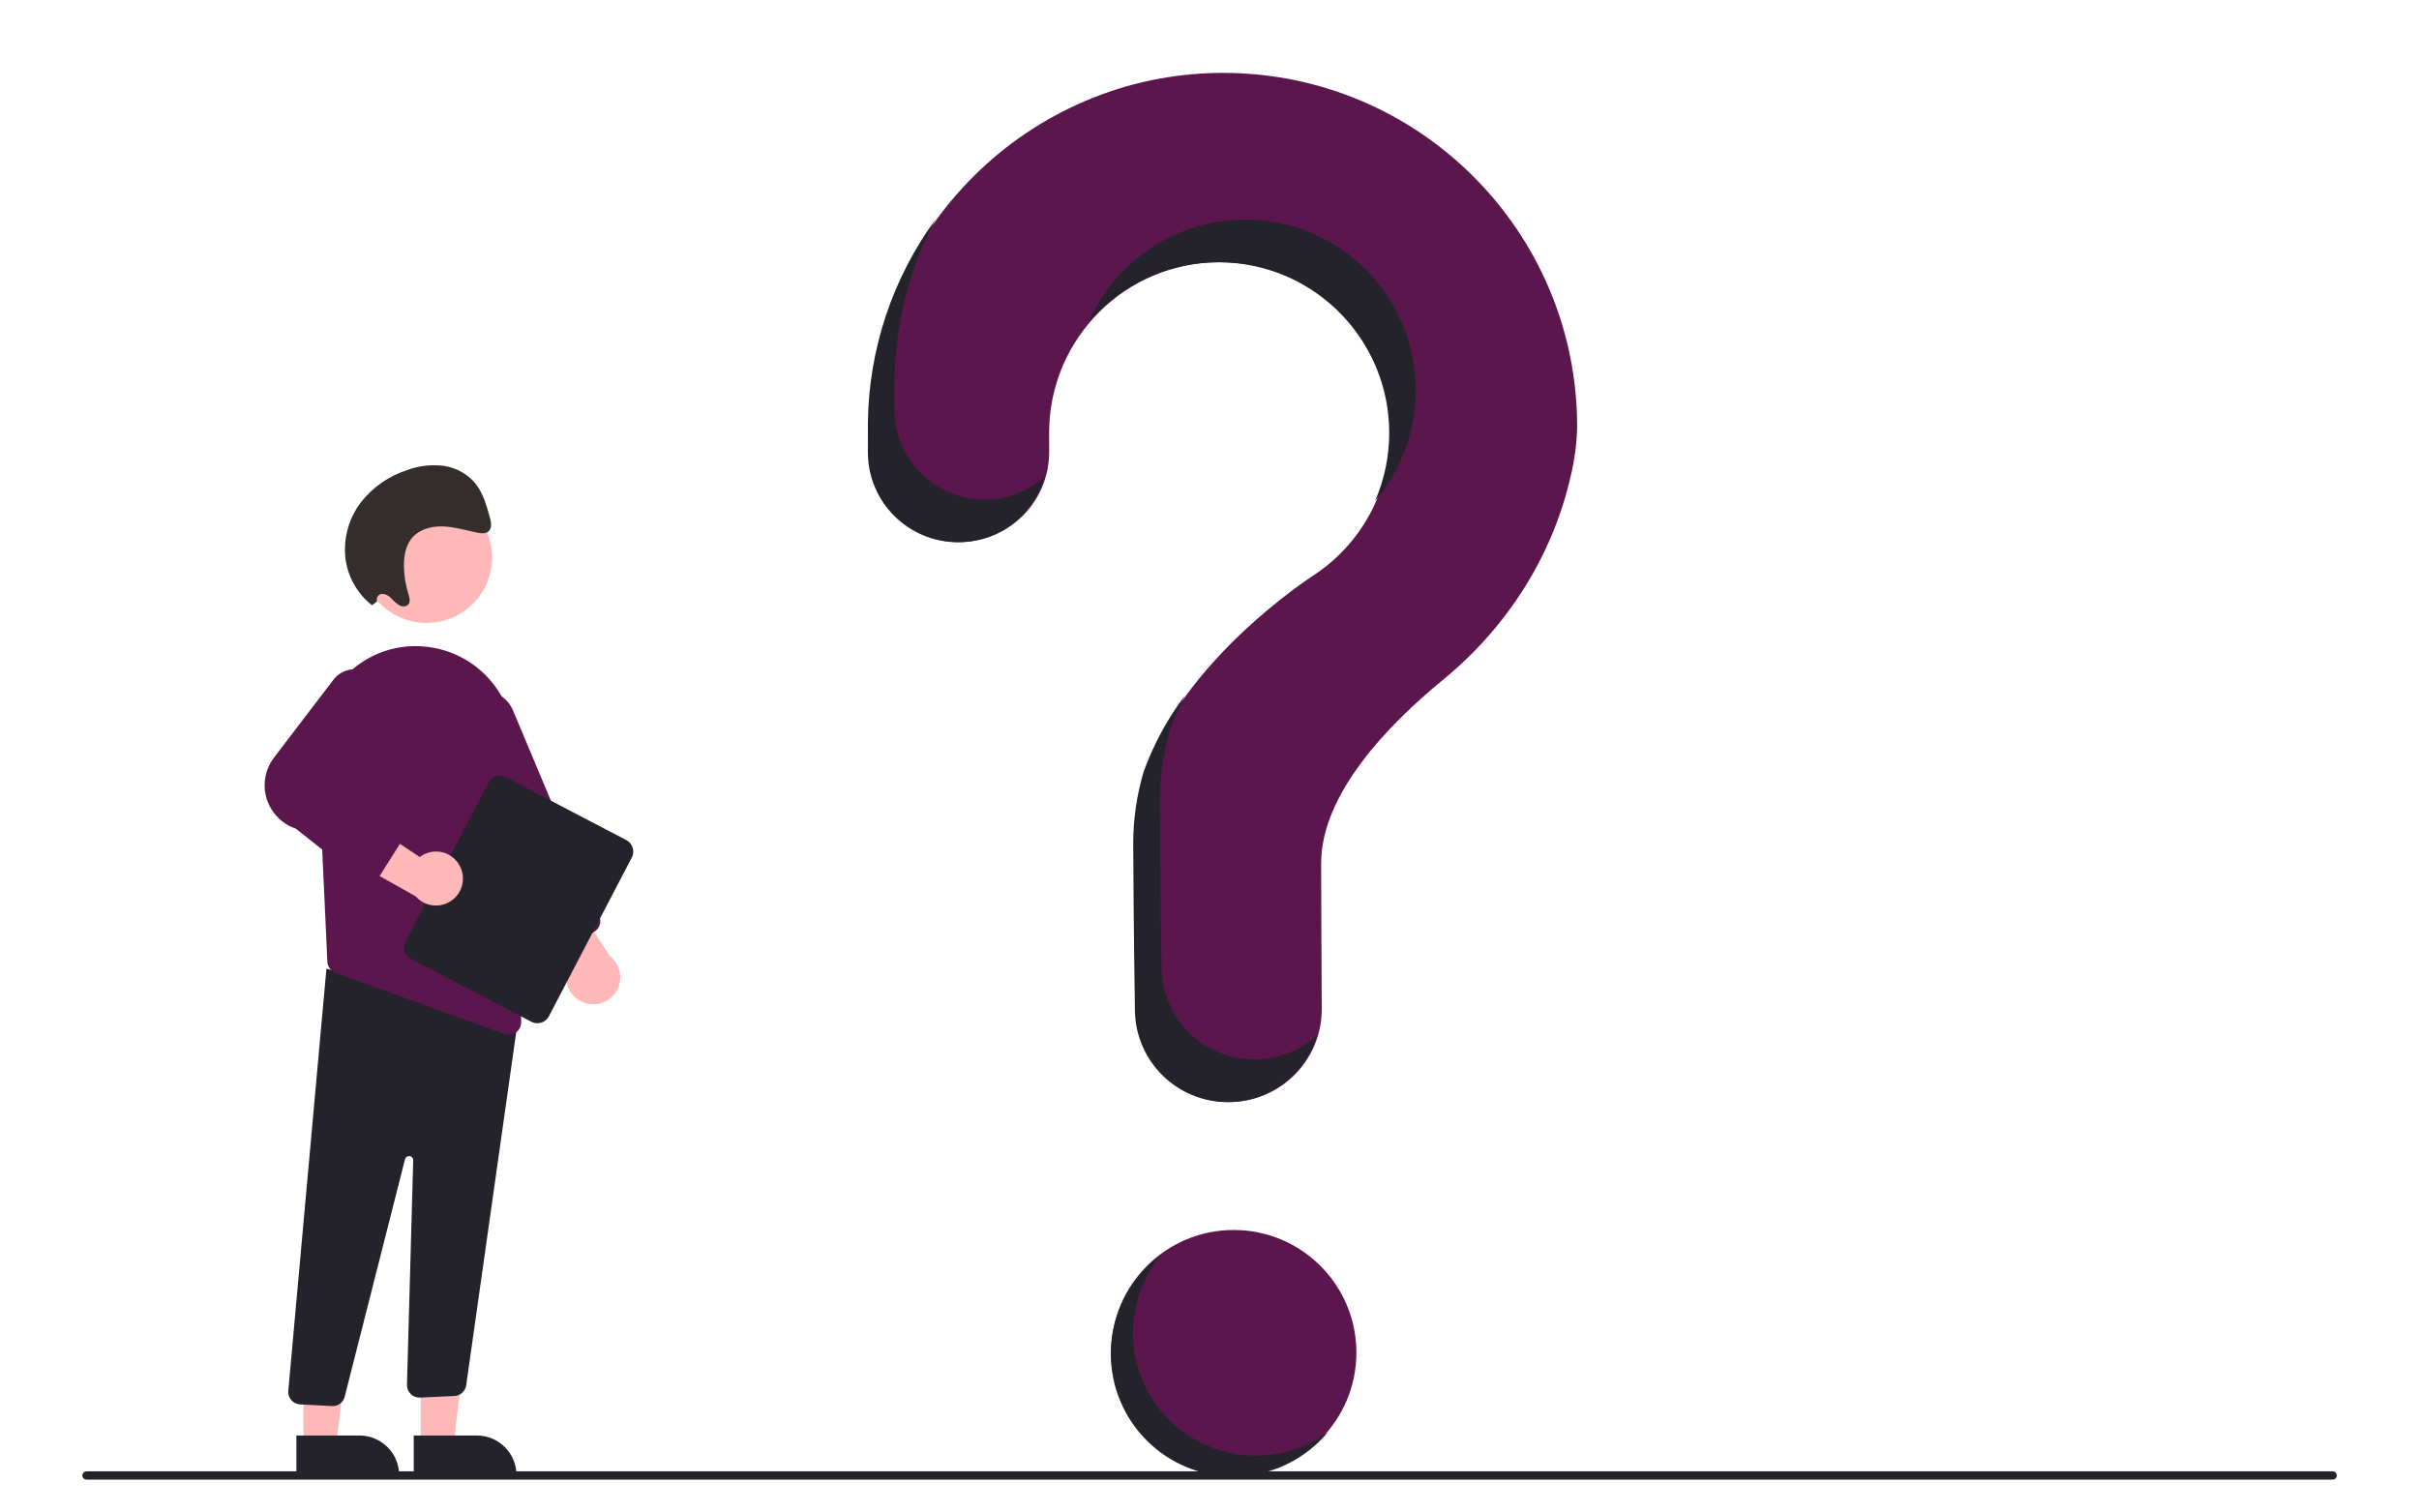 <?xml version="1.0" encoding="UTF-8"?>
<!DOCTYPE svg PUBLIC "-//W3C//DTD SVG 1.1//EN" "http://www.w3.org/Graphics/SVG/1.1/DTD/svg11.dtd">
<!-- Creator: CorelDRAW 2020 (64 Bit) -->
<svg xmlns="http://www.w3.org/2000/svg" xml:space="preserve" width="2835px" height="1772px" version="1.1" style="shape-rendering:geometricPrecision; text-rendering:geometricPrecision; image-rendering:optimizeQuality; fill-rule:evenodd; clip-rule:evenodd"
viewBox="0 0 2835 1771.88"
 xmlns:xlink="http://www.w3.org/1999/xlink"
 xmlns:xodm="http://www.corel.com/coreldraw/odm/2003"
 data-name="Layer 1">
 <defs>
  <style type="text/css">
   <![CDATA[
    .str0 {stroke:#24232C;stroke-width:2.36;stroke-miterlimit:22.926}
    .fil1 {fill:#24232C;fill-rule:nonzero}
    .fil3 {fill:#352D2C;fill-rule:nonzero}
    .fil0 {fill:#5C164E;fill-rule:nonzero}
    .fil2 {fill:#FFB8B8;fill-rule:nonzero}
   ]]>
  </style>
 </defs>
 <g id="Camada_x0020_1">
  <g id="_2305548458032">
   <g id="interrogação">
    <circle class="fil0" cx="1445.89" cy="1585.56" r="143.77"/>
    <path class="fil0" d="M1430.49 85.39c-224.69,1.58 -408.67,184.18 -411.86,408.85 -0.03,2.07 -0.04,16.66 -0.04,35.73 0,58.24 47.22,105.47 105.46,105.47l0 0c58.28,-0.01 105.52,-47.26 105.52,-105.54 0,-0.02 0,-0.06 0,-0.09 -0.01,-12.97 -0.02,-21.95 -0.02,-22.5 0,0 0,-0.05 0,-0.05 0,-110.45 89.58,-200.02 200.03,-200.02 110.45,0 200.02,89.57 200.02,200.02 0,68.16 -34.75,131.67 -92.13,168.43l0.03 0.04c0,0 -150.11,96.64 -195.87,229.2l0.04 0.01c-7.98,27.06 -12.11,55.25 -12.11,83.48 0,0.04 0,0.14 0,0.18 0,11.64 0.69,113.52 2.01,196.2 0.96,59.35 49.37,106.97 108.71,106.97 0,0 0.03,0 0.03,0l0 0.01c60.04,-0.01 108.74,-48.71 108.74,-108.76 0,-0.21 0,-0.46 0,-0.67 -0.46,-75.73 -0.71,-163.9 -0.71,-170.3 0,-81.4 78.53,-162.51 143.03,-215.4 74.28,-60.9 127.73,-143.9 149.2,-237.53 4.73,-19.22 7.38,-39.05 7.81,-58.85 0,0 0,0 0,0 0,-229.1 -185.8,-414.89 -414.9,-414.89 -0.96,0 -2.02,0 -2.99,0l0 0.01z"/>
    <path class="fil1" d="M1414.21 1694.26c-52.44,-22.82 -86.35,-74.59 -86.35,-131.79 0,-33.45 11.67,-65.88 33,-91.64 -37.05,27.05 -58.99,70.21 -58.99,116.11 0,79.38 64.38,143.76 143.76,143.76 42.84,0 83.49,-19.13 110.78,-52.15 -24.6,17.97 -54.31,27.69 -84.78,27.69 -19.75,0 -39.32,-4.09 -57.42,-11.98l0 0z"/>
    <path class="fil1" d="M1153.83 585.56l0 0c-58.24,0 -105.46,-47.24 -105.46,-105.48 0,-19.07 0.01,-33.66 0.04,-35.73 0.86,-65.26 17.37,-129.59 47.98,-187.24 -50.31,68.88 -78.07,151.96 -79.22,237.26 -0.03,2.07 -0.05,16.66 -0.05,35.73 -0.01,58.23 47.21,105.46 105.46,105.46l0 0c47.21,-0.01 88.69,-31.43 101.53,-76.85 -19.26,17.28 -44.26,26.85 -70.15,26.85 -0.04,0 -0.09,0 -0.13,0l0 0z"/>
    <path class="fil1" d="M1437.63 307.62c106.63,5.07 190.5,93.06 190.5,199.81 0,27.38 -5.64,54.53 -16.54,79.64 30.81,-36.17 47.73,-82.15 47.73,-129.67 0,-110.45 -89.57,-200.02 -200.02,-200.02 -79.65,0 -151.74,47.3 -183.46,120.34 37.9,-44.6 93.56,-70.33 152.1,-70.33 3.21,0 6.51,0.09 9.7,0.24l-0.01 -0.01z"/>
    <path class="fil1" d="M1470.08 1241.89l0 0c0,0 -0.02,0 -0.02,0 -59.35,0 -107.76,-47.63 -108.71,-106.96 -1.32,-82.69 -2.01,-184.56 -2.01,-196.2 0,-0.05 0,-0.16 0,-0.2 0,-28.22 4.13,-56.42 12.12,-83.46l-0.03 -0.01c4.68,-13.56 10.52,-26.98 17.16,-39.72 -20.48,27.32 -36.9,57.64 -48.44,89.72l0.04 0.01c-7.98,27.05 -12.1,55.24 -12.1,83.47 0,0.04 0,0.14 0,0.18 0,11.64 0.68,113.52 2.01,196.2 0.95,59.35 49.36,106.97 108.7,106.97 0,0 0.03,0 0.03,0l0 0.01c48.32,-0.01 90.85,-31.9 104.4,-78.29 -19.95,18.19 -46,28.28 -73,28.28 -0.04,0 -0.12,0 -0.15,0l0 0z"/>
   </g>
   <path class="fil1 str0" d="M2733.83 1733.27l-2632.49 0c-2.05,0 -3.71,-1.67 -3.71,-3.72 0,-2.05 1.66,-3.71 3.71,-3.72l2632.49 0c2.06,0 3.73,1.67 3.73,3.72 0,2.06 -1.67,3.72 -3.73,3.72l0 0z"/>
   <g id="pernas">
    <polygon class="fil2" points="493.11,1693.65 531.42,1693.65 549.65,1545.86 493.1,1545.86 "/>
    <path class="fil1" d="M605.32 1729.23l-120.42 0 -0.01 -46.52 73.9 -0.01c25.69,0 46.53,20.84 46.53,46.53l0 0 0 0z"/>
    <polygon class="fil2" points="355.59,1693.65 393.9,1693.65 412.13,1545.86 355.58,1545.86 "/>
    <path class="fil1" d="M467.8 1729.23l-120.42 0 0 -46.52 73.89 -0.01c25.69,0 46.53,20.84 46.53,46.53l0 0 0 0z"/>
    <path class="fil1" d="M389.07 1648.2l-37.42 -1.97c-7.76,-0.41 -13.84,-6.82 -13.84,-14.59 0,-0.31 0.01,-0.62 0.03,-0.94l44.73 -495.26 206 55.58 19.85 -5.41 -62.07 438.45c-1.09,6.79 -6.75,11.92 -13.62,12.32l-40.35 1.88c-0.26,0.02 -0.54,0.03 -0.81,0.03 -8.06,0 -14.6,-6.55 -14.6,-14.61 0,-0.14 0,-0.27 0,-0.4l7.31 -263.15c0,-0.05 0,-0.09 0,-0.14 0,-2.69 -2.18,-4.87 -4.87,-4.87 -2.3,0 -4.3,1.62 -4.76,3.88l-70.51 277.58c-1.36,6.77 -7.32,11.64 -14.23,11.64 -0.01,0 -0.03,0 -0.04,0 -0.27,0 -0.53,0 -0.8,-0.02z"/>
   </g>
   <g id="braço_x0020_Esquerdo">
    <path class="fil2" d="M685.79 1175.75c-13.15,-4.09 -22.13,-16.27 -22.13,-30.04 0,-6.25 1.87,-12.37 5.35,-17.55l-67.12 -89.26 57.92 -3.59 54.87 85.32c7.73,5.98 12.27,15.22 12.27,25 0,17.45 -14.15,31.6 -31.6,31.6 -3.24,0 -6.47,-0.5 -9.56,-1.48l0 0z"/>
    <path class="fil0" d="M638.59 1112.01c-3.58,-1.46 -6.45,-4.3 -7.94,-7.88l-101.13 -240.94c-2,-4.78 -3.05,-9.93 -3.05,-15.11 0,-21.51 17.45,-38.95 38.96,-38.95 15.69,0 29.86,9.43 35.93,23.9l101.13 240.96c0.74,1.78 1.13,3.7 1.13,5.64 0,5.88 -3.53,11.2 -8.95,13.48l-44.89 18.84c-1.79,0.76 -3.72,1.15 -5.66,1.15 -1.89,0 -3.77,-0.37 -5.52,-1.1l-0.01 0.01z"/>
   </g>
   <path id="torax" class="fil0" d="M372.18 878.97l8.44 182.11 3.05 66.25c0.25,5.9 4.05,11.06 9.61,13.05l197.95 71.7c1.56,0.58 3.21,0.88 4.88,0.88 0.04,0 0.08,0 0.12,0 0.02,0 0.05,0 0.07,0 8.01,0 14.51,-6.5 14.51,-14.51 0,-0.15 0,-0.3 0,-0.45l-8.12 -327.44c-1.09,-55.4 -41.45,-102.24 -96.08,-111.51 -1.91,-0.29 -3.86,-0.59 -5.81,-0.85 -4.62,-0.56 -9.3,-0.85 -13.96,-0.85 -28.65,0 -56.24,10.86 -77.19,30.37 -23.96,22.02 -37.6,53.1 -37.6,85.65 0,1.86 0.04,3.75 0.13,5.6l0 0z"/>
   <g id="braço_x0020_Direito">
    <path class="fil1" d="M475.31 1103.51l97.13 -185.99c2.63,-5.03 7.84,-8.18 13.51,-8.18 2.45,0 4.87,0.6 7.04,1.73l140.99 73.63c5.03,2.63 8.18,7.84 8.18,13.51 0,2.45 -0.6,4.87 -1.73,7.04l-97.13 185.99c-2.63,5.02 -7.84,8.17 -13.51,8.17 -2.45,0 -4.87,-0.59 -7.04,-1.72l-141 -73.63c-5.02,-2.64 -8.17,-7.84 -8.17,-13.51 0,-2.45 0.6,-4.87 1.73,-7.05l0 0.01z"/>
    <path class="fil2" d="M540.45 1018.53c-4.61,-12.25 -16.34,-20.37 -29.44,-20.37 -6.88,0 -13.58,2.26 -19.06,6.43l-93.07 -61.74 -0.16 58.04 88.41 49.73c6,6.88 14.69,10.83 23.81,10.83 17.45,0 31.61,-14.15 31.61,-31.6 0,-3.87 -0.72,-7.71 -2.1,-11.32l0 0z"/>
    <path class="fil0" d="M422.78 1031.59l-76.07 -60.26c-21.83,-7.33 -36.56,-27.8 -36.56,-50.85 0,-12.38 4.28,-24.37 12.12,-33.95l69.06 -90.51c5.99,-7.32 14.96,-11.57 24.42,-11.57 17.42,0 31.55,14.13 31.55,31.55 0,4.17 -0.83,8.31 -2.44,12.16l-54.64 89.38 80.3 38.09c5.1,2.42 8.35,7.56 8.35,13.2 0,2.76 -0.78,5.47 -2.26,7.81l-32.41 51.3c-2.22,3.49 -5.82,5.9 -9.9,6.59 -0.08,0.02 -0.16,0.03 -0.24,0.04 -0.72,0.11 -1.46,0.17 -2.19,0.17 -3.3,0 -6.5,-1.11 -9.09,-3.15l0 0z"/>
   </g>
   <g id="cabeça">
    <circle class="fil2" cx="499.98" cy="653.44" r="76.76"/>
    <path class="fil3" d="M441.98 704.84c-0.23,-0.69 -0.36,-1.42 -0.36,-2.15 0,-3.49 2.69,-6.39 6.16,-6.66 4.2,0.23 8.13,2.17 10.87,5.36 2.78,3.2 6.02,5.99 9.6,8.24 3.71,1.88 8.75,1.61 10.87,-1.96 1.98,-3.35 0.62,-7.84 -0.58,-11.73 -3.05,-9.9 -4.79,-20.18 -5.09,-30.53 -0.35,-11.56 1.28,-23.63 7.68,-32.65 8.27,-11.64 23.04,-16.06 37.02,-15.74 13.99,0.32 27.74,4.63 41.59,7.36 4.79,0.94 10.41,1.42 13.6,-2.28 3.4,-3.94 2.15,-10.32 0.71,-15.64 -3.75,-13.81 -7.74,-28.08 -16.46,-39.23 -9.42,-11.58 -22.9,-19.18 -37.69,-21.23 -3.68,-0.45 -7.41,-0.68 -11.12,-0.68 -10.56,0 -21.05,1.85 -30.96,5.46 -21.89,6.9 -41.2,20.34 -55.27,38.5 -11.87,15.82 -18.3,35.08 -18.3,54.87 0,4.22 0.3,8.47 0.88,12.64 3.25,20.81 14.3,39.67 30.89,52.67l5.96 -4.62z"/>
   </g>
  </g>
 </g>
</svg>
